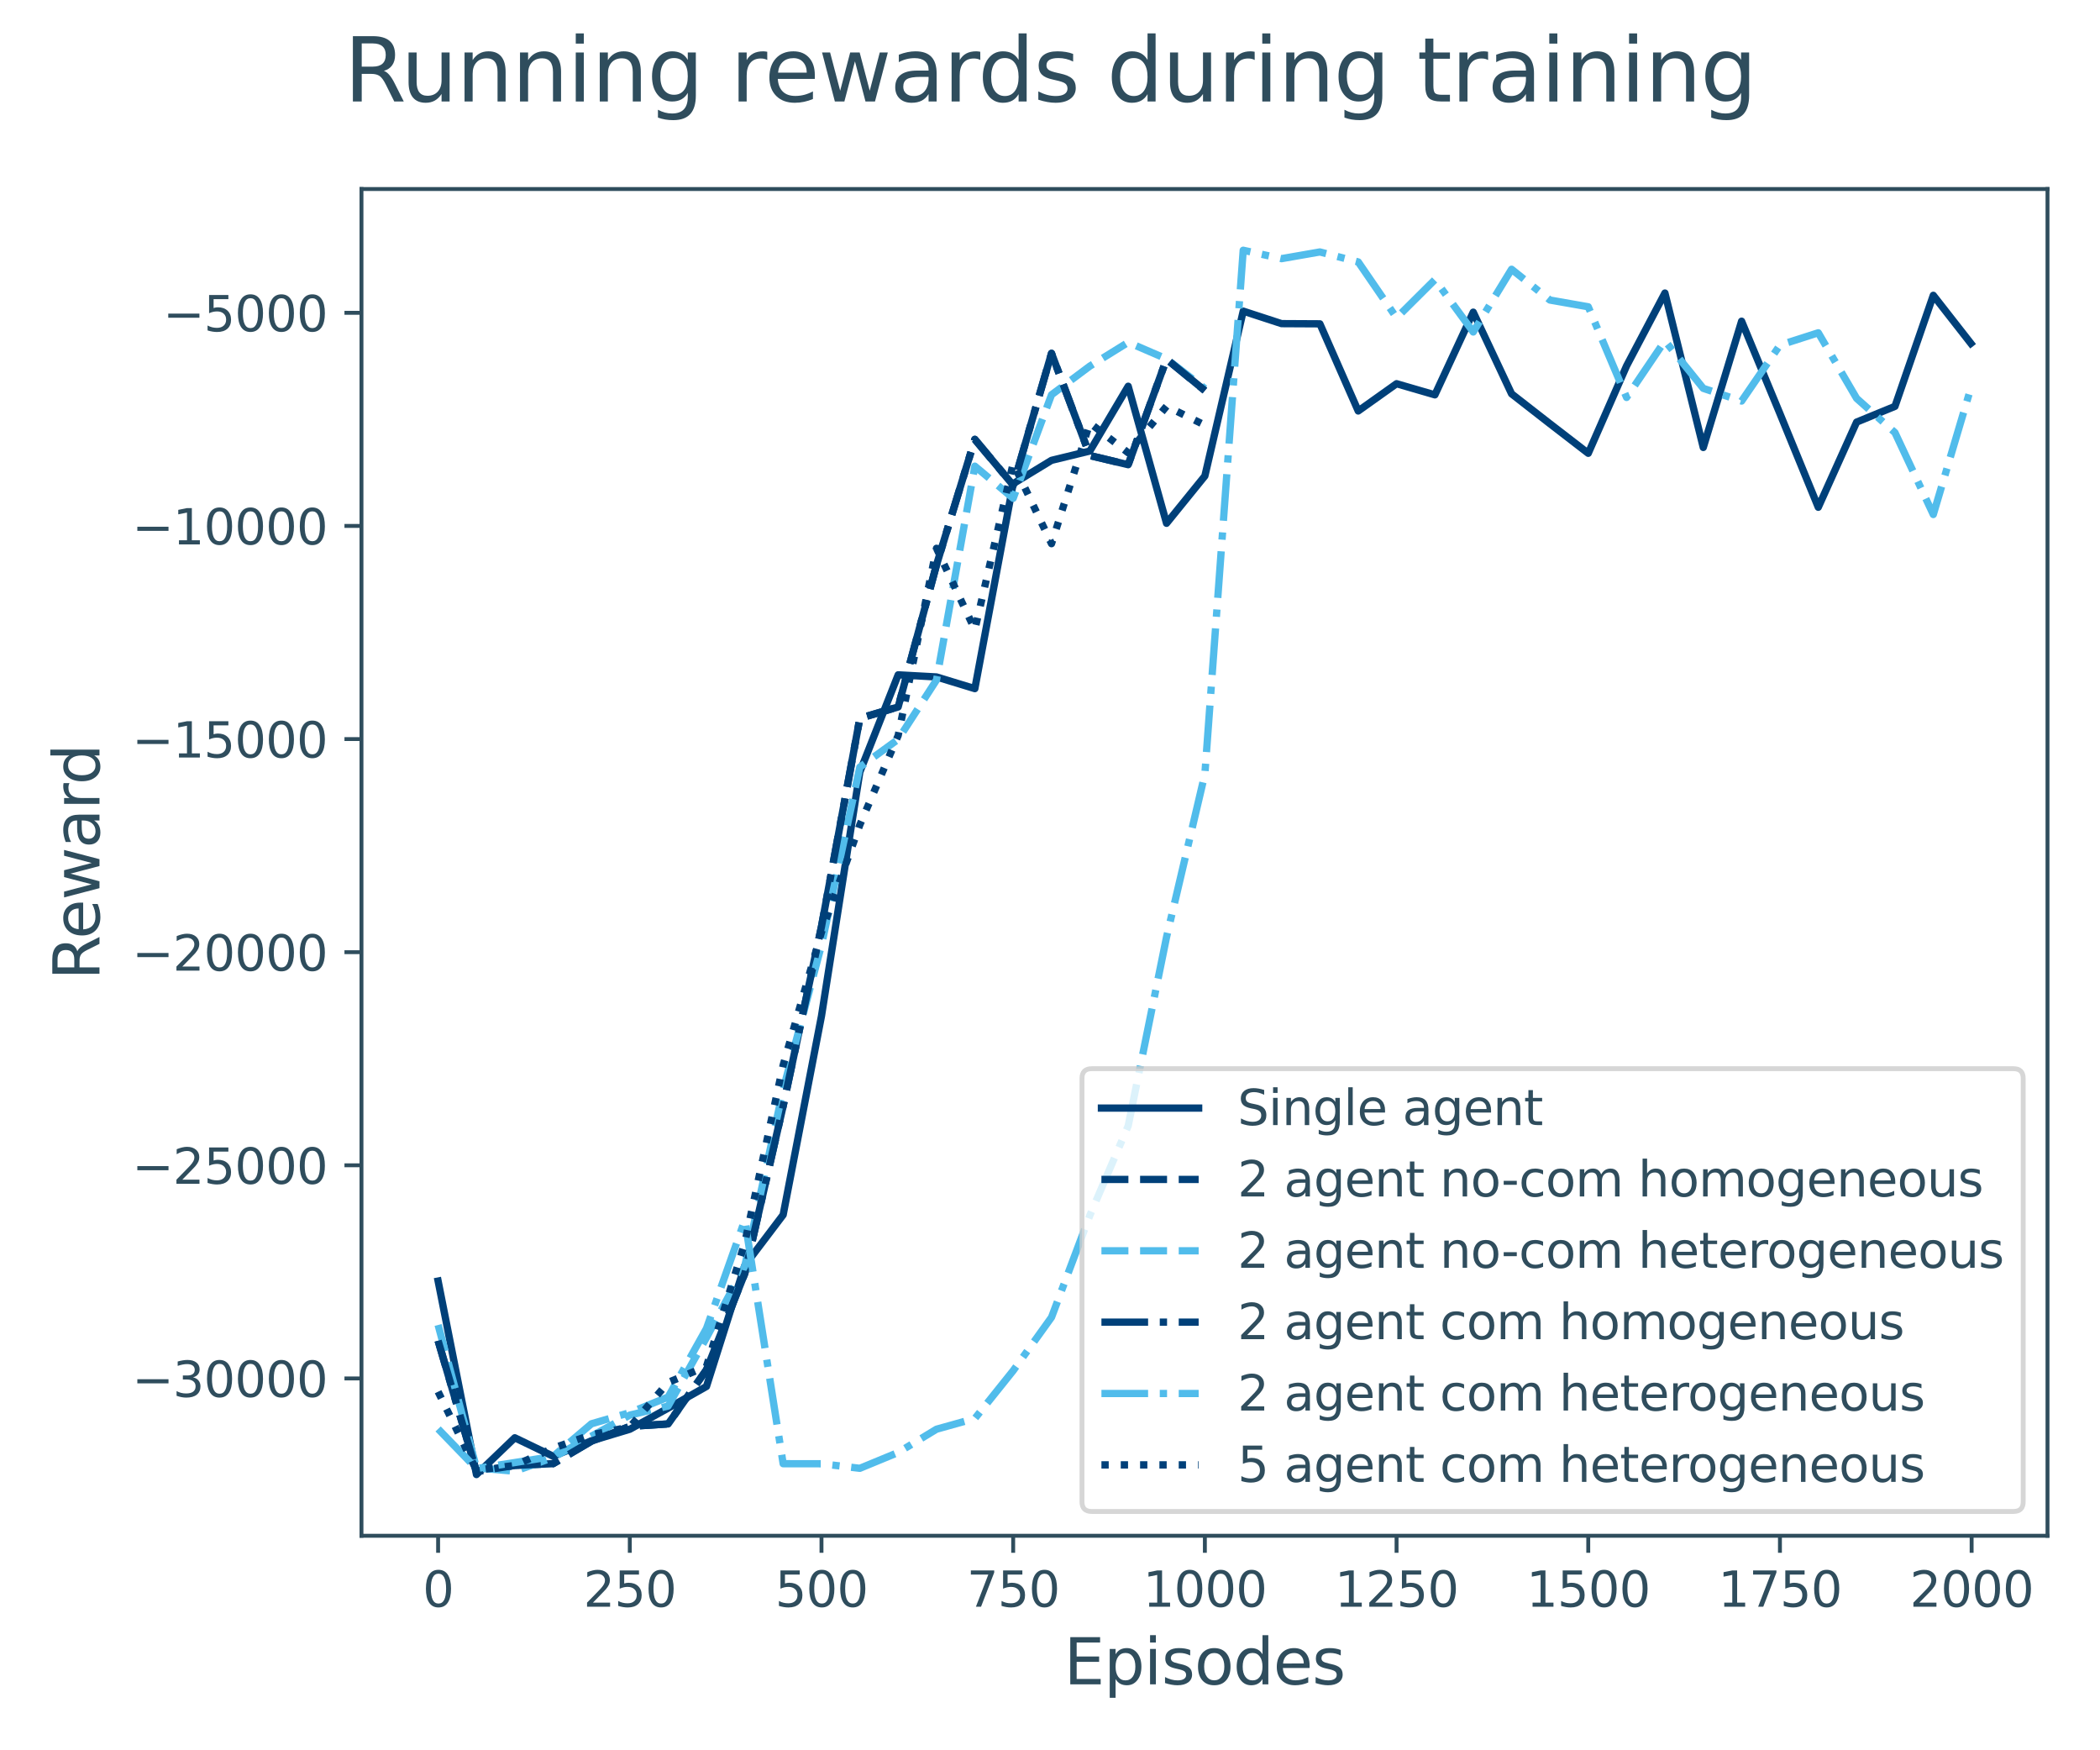 <?xml version="1.0" encoding="utf-8" standalone="no"?>
<!DOCTYPE svg PUBLIC "-//W3C//DTD SVG 1.1//EN"
  "http://www.w3.org/Graphics/SVG/1.1/DTD/svg11.dtd">
<svg xmlns:xlink="http://www.w3.org/1999/xlink" width="432pt" height="360pt" viewBox="0 0 432 360" xmlns="http://www.w3.org/2000/svg" version="1.1">
 <defs>
  <style type="text/css">*{stroke-linejoin: round; stroke-linecap: butt}</style>
 </defs>
 <g id="figure_1">
  <g id="patch_1">
   <path d="M 0 360 
L 432 360 
L 432 0 
L 0 0 
z
" style="fill: #ffffff"/>
  </g>
  <g id="axes_1">
   <g id="patch_2">
    <path d="M 74.36 315.88 
L 421.2 315.88 
L 421.2 38.88 
L 74.36 38.88 
z
" style="fill: #ffffff"/>
   </g>
   <g id="matplotlib.axis_1">
    <g id="xtick_1">
     <g id="line2d_1">
      <defs>
       <path id="m7dd32b9ed8" d="M 0 0 
L 0 3.5 
" style="stroke: #2f4d5d; stroke-width: 0.8"/>
      </defs>
      <g>
       <use xlink:href="#m7dd32b9ed8" x="90.125" y="315.88" style="fill: #2f4d5d; stroke: #2f4d5d; stroke-width: 0.8"/>
      </g>
     </g>
     <g id="text_1">
      <!-- 0 -->
      <g style="fill: #2f4d5d" transform="translate(86.944 330.478)scale(0.1 -0.1)">
       <defs>
        <path id="DejaVuSans-30" d="M 2034 4250 
Q 1547 4250 1301 3770 
Q 1056 3291 1056 2328 
Q 1056 1369 1301 889 
Q 1547 409 2034 409 
Q 2525 409 2770 889 
Q 3016 1369 3016 2328 
Q 3016 3291 2770 3770 
Q 2525 4250 2034 4250 
z
M 2034 4750 
Q 2819 4750 3233 4129 
Q 3647 3509 3647 2328 
Q 3647 1150 3233 529 
Q 2819 -91 2034 -91 
Q 1250 -91 836 529 
Q 422 1150 422 2328 
Q 422 3509 836 4129 
Q 1250 4750 2034 4750 
z
" transform="scale(0.016)"/>
       </defs>
       <use xlink:href="#DejaVuSans-30"/>
      </g>
     </g>
    </g>
    <g id="xtick_2">
     <g id="line2d_2">
      <g>
       <use xlink:href="#m7dd32b9ed8" x="129.559" y="315.88" style="fill: #2f4d5d; stroke: #2f4d5d; stroke-width: 0.8"/>
      </g>
     </g>
     <g id="text_2">
      <!-- 250 -->
      <g style="fill: #2f4d5d" transform="translate(120.015 330.478)scale(0.1 -0.1)">
       <defs>
        <path id="DejaVuSans-32" d="M 1228 531 
L 3431 531 
L 3431 0 
L 469 0 
L 469 531 
Q 828 903 1448 1529 
Q 2069 2156 2228 2338 
Q 2531 2678 2651 2914 
Q 2772 3150 2772 3378 
Q 2772 3750 2511 3984 
Q 2250 4219 1831 4219 
Q 1534 4219 1204 4116 
Q 875 4013 500 3803 
L 500 4441 
Q 881 4594 1212 4672 
Q 1544 4750 1819 4750 
Q 2544 4750 2975 4387 
Q 3406 4025 3406 3419 
Q 3406 3131 3298 2873 
Q 3191 2616 2906 2266 
Q 2828 2175 2409 1742 
Q 1991 1309 1228 531 
z
" transform="scale(0.016)"/>
        <path id="DejaVuSans-35" d="M 691 4666 
L 3169 4666 
L 3169 4134 
L 1269 4134 
L 1269 2991 
Q 1406 3038 1543 3061 
Q 1681 3084 1819 3084 
Q 2600 3084 3056 2656 
Q 3513 2228 3513 1497 
Q 3513 744 3044 326 
Q 2575 -91 1722 -91 
Q 1428 -91 1123 -41 
Q 819 9 494 109 
L 494 744 
Q 775 591 1075 516 
Q 1375 441 1709 441 
Q 2250 441 2565 725 
Q 2881 1009 2881 1497 
Q 2881 1984 2565 2268 
Q 2250 2553 1709 2553 
Q 1456 2553 1204 2497 
Q 953 2441 691 2322 
L 691 4666 
z
" transform="scale(0.016)"/>
       </defs>
       <use xlink:href="#DejaVuSans-32"/>
       <use xlink:href="#DejaVuSans-35" x="63.623"/>
       <use xlink:href="#DejaVuSans-30" x="127.246"/>
      </g>
     </g>
    </g>
    <g id="xtick_3">
     <g id="line2d_3">
      <g>
       <use xlink:href="#m7dd32b9ed8" x="168.992" y="315.88" style="fill: #2f4d5d; stroke: #2f4d5d; stroke-width: 0.8"/>
      </g>
     </g>
     <g id="text_3">
      <!-- 500 -->
      <g style="fill: #2f4d5d" transform="translate(159.448 330.478)scale(0.1 -0.1)">
       <use xlink:href="#DejaVuSans-35"/>
       <use xlink:href="#DejaVuSans-30" x="63.623"/>
       <use xlink:href="#DejaVuSans-30" x="127.246"/>
      </g>
     </g>
    </g>
    <g id="xtick_4">
     <g id="line2d_4">
      <g>
       <use xlink:href="#m7dd32b9ed8" x="208.426" y="315.88" style="fill: #2f4d5d; stroke: #2f4d5d; stroke-width: 0.8"/>
      </g>
     </g>
     <g id="text_4">
      <!-- 750 -->
      <g style="fill: #2f4d5d" transform="translate(198.882 330.478)scale(0.1 -0.1)">
       <defs>
        <path id="DejaVuSans-37" d="M 525 4666 
L 3525 4666 
L 3525 4397 
L 1831 0 
L 1172 0 
L 2766 4134 
L 525 4134 
L 525 4666 
z
" transform="scale(0.016)"/>
       </defs>
       <use xlink:href="#DejaVuSans-37"/>
       <use xlink:href="#DejaVuSans-35" x="63.623"/>
       <use xlink:href="#DejaVuSans-30" x="127.246"/>
      </g>
     </g>
    </g>
    <g id="xtick_5">
     <g id="line2d_5">
      <g>
       <use xlink:href="#m7dd32b9ed8" x="247.859" y="315.88" style="fill: #2f4d5d; stroke: #2f4d5d; stroke-width: 0.8"/>
      </g>
     </g>
     <g id="text_5">
      <!-- 1000 -->
      <g style="fill: #2f4d5d" transform="translate(235.134 330.478)scale(0.1 -0.1)">
       <defs>
        <path id="DejaVuSans-31" d="M 794 531 
L 1825 531 
L 1825 4091 
L 703 3866 
L 703 4441 
L 1819 4666 
L 2450 4666 
L 2450 531 
L 3481 531 
L 3481 0 
L 794 0 
L 794 531 
z
" transform="scale(0.016)"/>
       </defs>
       <use xlink:href="#DejaVuSans-31"/>
       <use xlink:href="#DejaVuSans-30" x="63.623"/>
       <use xlink:href="#DejaVuSans-30" x="127.246"/>
       <use xlink:href="#DejaVuSans-30" x="190.869"/>
      </g>
     </g>
    </g>
    <g id="xtick_6">
     <g id="line2d_6">
      <g>
       <use xlink:href="#m7dd32b9ed8" x="287.292" y="315.88" style="fill: #2f4d5d; stroke: #2f4d5d; stroke-width: 0.8"/>
      </g>
     </g>
     <g id="text_6">
      <!-- 1250 -->
      <g style="fill: #2f4d5d" transform="translate(274.567 330.478)scale(0.1 -0.1)">
       <use xlink:href="#DejaVuSans-31"/>
       <use xlink:href="#DejaVuSans-32" x="63.623"/>
       <use xlink:href="#DejaVuSans-35" x="127.246"/>
       <use xlink:href="#DejaVuSans-30" x="190.869"/>
      </g>
     </g>
    </g>
    <g id="xtick_7">
     <g id="line2d_7">
      <g>
       <use xlink:href="#m7dd32b9ed8" x="326.726" y="315.88" style="fill: #2f4d5d; stroke: #2f4d5d; stroke-width: 0.8"/>
      </g>
     </g>
     <g id="text_7">
      <!-- 1500 -->
      <g style="fill: #2f4d5d" transform="translate(314.001 330.478)scale(0.1 -0.1)">
       <use xlink:href="#DejaVuSans-31"/>
       <use xlink:href="#DejaVuSans-35" x="63.623"/>
       <use xlink:href="#DejaVuSans-30" x="127.246"/>
       <use xlink:href="#DejaVuSans-30" x="190.869"/>
      </g>
     </g>
    </g>
    <g id="xtick_8">
     <g id="line2d_8">
      <g>
       <use xlink:href="#m7dd32b9ed8" x="366.159" y="315.88" style="fill: #2f4d5d; stroke: #2f4d5d; stroke-width: 0.8"/>
      </g>
     </g>
     <g id="text_8">
      <!-- 1750 -->
      <g style="fill: #2f4d5d" transform="translate(353.434 330.478)scale(0.1 -0.1)">
       <use xlink:href="#DejaVuSans-31"/>
       <use xlink:href="#DejaVuSans-37" x="63.623"/>
       <use xlink:href="#DejaVuSans-35" x="127.246"/>
       <use xlink:href="#DejaVuSans-30" x="190.869"/>
      </g>
     </g>
    </g>
    <g id="xtick_9">
     <g id="line2d_9">
      <g>
       <use xlink:href="#m7dd32b9ed8" x="405.592" y="315.88" style="fill: #2f4d5d; stroke: #2f4d5d; stroke-width: 0.8"/>
      </g>
     </g>
     <g id="text_9">
      <!-- 2000 -->
      <g style="fill: #2f4d5d" transform="translate(392.867 330.478)scale(0.1 -0.1)">
       <use xlink:href="#DejaVuSans-32"/>
       <use xlink:href="#DejaVuSans-30" x="63.623"/>
       <use xlink:href="#DejaVuSans-30" x="127.246"/>
       <use xlink:href="#DejaVuSans-30" x="190.869"/>
      </g>
     </g>
    </g>
    <g id="text_10">
     <!-- Episodes -->
     <g style="fill: #2f4d5d" transform="translate(218.865 346.436)scale(0.13 -0.13)">
      <defs>
       <path id="DejaVuSans-45" d="M 628 4666 
L 3578 4666 
L 3578 4134 
L 1259 4134 
L 1259 2753 
L 3481 2753 
L 3481 2222 
L 1259 2222 
L 1259 531 
L 3634 531 
L 3634 0 
L 628 0 
L 628 4666 
z
" transform="scale(0.016)"/>
       <path id="DejaVuSans-70" d="M 1159 525 
L 1159 -1331 
L 581 -1331 
L 581 3500 
L 1159 3500 
L 1159 2969 
Q 1341 3281 1617 3432 
Q 1894 3584 2278 3584 
Q 2916 3584 3314 3078 
Q 3713 2572 3713 1747 
Q 3713 922 3314 415 
Q 2916 -91 2278 -91 
Q 1894 -91 1617 61 
Q 1341 213 1159 525 
z
M 3116 1747 
Q 3116 2381 2855 2742 
Q 2594 3103 2138 3103 
Q 1681 3103 1420 2742 
Q 1159 2381 1159 1747 
Q 1159 1113 1420 752 
Q 1681 391 2138 391 
Q 2594 391 2855 752 
Q 3116 1113 3116 1747 
z
" transform="scale(0.016)"/>
       <path id="DejaVuSans-69" d="M 603 3500 
L 1178 3500 
L 1178 0 
L 603 0 
L 603 3500 
z
M 603 4863 
L 1178 4863 
L 1178 4134 
L 603 4134 
L 603 4863 
z
" transform="scale(0.016)"/>
       <path id="DejaVuSans-73" d="M 2834 3397 
L 2834 2853 
Q 2591 2978 2328 3040 
Q 2066 3103 1784 3103 
Q 1356 3103 1142 2972 
Q 928 2841 928 2578 
Q 928 2378 1081 2264 
Q 1234 2150 1697 2047 
L 1894 2003 
Q 2506 1872 2764 1633 
Q 3022 1394 3022 966 
Q 3022 478 2636 193 
Q 2250 -91 1575 -91 
Q 1294 -91 989 -36 
Q 684 19 347 128 
L 347 722 
Q 666 556 975 473 
Q 1284 391 1588 391 
Q 1994 391 2212 530 
Q 2431 669 2431 922 
Q 2431 1156 2273 1281 
Q 2116 1406 1581 1522 
L 1381 1569 
Q 847 1681 609 1914 
Q 372 2147 372 2553 
Q 372 3047 722 3315 
Q 1072 3584 1716 3584 
Q 2034 3584 2315 3537 
Q 2597 3491 2834 3397 
z
" transform="scale(0.016)"/>
       <path id="DejaVuSans-6f" d="M 1959 3097 
Q 1497 3097 1228 2736 
Q 959 2375 959 1747 
Q 959 1119 1226 758 
Q 1494 397 1959 397 
Q 2419 397 2687 759 
Q 2956 1122 2956 1747 
Q 2956 2369 2687 2733 
Q 2419 3097 1959 3097 
z
M 1959 3584 
Q 2709 3584 3137 3096 
Q 3566 2609 3566 1747 
Q 3566 888 3137 398 
Q 2709 -91 1959 -91 
Q 1206 -91 779 398 
Q 353 888 353 1747 
Q 353 2609 779 3096 
Q 1206 3584 1959 3584 
z
" transform="scale(0.016)"/>
       <path id="DejaVuSans-64" d="M 2906 2969 
L 2906 4863 
L 3481 4863 
L 3481 0 
L 2906 0 
L 2906 525 
Q 2725 213 2448 61 
Q 2172 -91 1784 -91 
Q 1150 -91 751 415 
Q 353 922 353 1747 
Q 353 2572 751 3078 
Q 1150 3584 1784 3584 
Q 2172 3584 2448 3432 
Q 2725 3281 2906 2969 
z
M 947 1747 
Q 947 1113 1208 752 
Q 1469 391 1925 391 
Q 2381 391 2643 752 
Q 2906 1113 2906 1747 
Q 2906 2381 2643 2742 
Q 2381 3103 1925 3103 
Q 1469 3103 1208 2742 
Q 947 2381 947 1747 
z
" transform="scale(0.016)"/>
       <path id="DejaVuSans-65" d="M 3597 1894 
L 3597 1613 
L 953 1613 
Q 991 1019 1311 708 
Q 1631 397 2203 397 
Q 2534 397 2845 478 
Q 3156 559 3463 722 
L 3463 178 
Q 3153 47 2828 -22 
Q 2503 -91 2169 -91 
Q 1331 -91 842 396 
Q 353 884 353 1716 
Q 353 2575 817 3079 
Q 1281 3584 2069 3584 
Q 2775 3584 3186 3129 
Q 3597 2675 3597 1894 
z
M 3022 2063 
Q 3016 2534 2758 2815 
Q 2500 3097 2075 3097 
Q 1594 3097 1305 2825 
Q 1016 2553 972 2059 
L 3022 2063 
z
" transform="scale(0.016)"/>
      </defs>
      <use xlink:href="#DejaVuSans-45"/>
      <use xlink:href="#DejaVuSans-70" x="63.184"/>
      <use xlink:href="#DejaVuSans-69" x="126.66"/>
      <use xlink:href="#DejaVuSans-73" x="154.443"/>
      <use xlink:href="#DejaVuSans-6f" x="206.543"/>
      <use xlink:href="#DejaVuSans-64" x="267.725"/>
      <use xlink:href="#DejaVuSans-65" x="331.201"/>
      <use xlink:href="#DejaVuSans-73" x="392.725"/>
     </g>
    </g>
   </g>
   <g id="matplotlib.axis_2">
    <g id="ytick_1">
     <g id="line2d_10">
      <defs>
       <path id="m09102687b1" d="M 0 0 
L -3.5 0 
" style="stroke: #2f4d5d; stroke-width: 0.8"/>
      </defs>
      <g>
       <use xlink:href="#m09102687b1" x="74.36" y="283.517" style="fill: #2f4d5d; stroke: #2f4d5d; stroke-width: 0.8"/>
      </g>
     </g>
     <g id="text_11">
      <!-- −30000 -->
      <g style="fill: #2f4d5d" transform="translate(27.168 287.316)scale(0.1 -0.1)">
       <defs>
        <path id="DejaVuSans-2212" d="M 678 2272 
L 4684 2272 
L 4684 1741 
L 678 1741 
L 678 2272 
z
" transform="scale(0.016)"/>
        <path id="DejaVuSans-33" d="M 2597 2516 
Q 3050 2419 3304 2112 
Q 3559 1806 3559 1356 
Q 3559 666 3084 287 
Q 2609 -91 1734 -91 
Q 1441 -91 1130 -33 
Q 819 25 488 141 
L 488 750 
Q 750 597 1062 519 
Q 1375 441 1716 441 
Q 2309 441 2620 675 
Q 2931 909 2931 1356 
Q 2931 1769 2642 2001 
Q 2353 2234 1838 2234 
L 1294 2234 
L 1294 2753 
L 1863 2753 
Q 2328 2753 2575 2939 
Q 2822 3125 2822 3475 
Q 2822 3834 2567 4026 
Q 2313 4219 1838 4219 
Q 1578 4219 1281 4162 
Q 984 4106 628 3988 
L 628 4550 
Q 988 4650 1302 4700 
Q 1616 4750 1894 4750 
Q 2613 4750 3031 4423 
Q 3450 4097 3450 3541 
Q 3450 3153 3228 2886 
Q 3006 2619 2597 2516 
z
" transform="scale(0.016)"/>
       </defs>
       <use xlink:href="#DejaVuSans-2212"/>
       <use xlink:href="#DejaVuSans-33" x="83.789"/>
       <use xlink:href="#DejaVuSans-30" x="147.412"/>
       <use xlink:href="#DejaVuSans-30" x="211.035"/>
       <use xlink:href="#DejaVuSans-30" x="274.658"/>
       <use xlink:href="#DejaVuSans-30" x="338.281"/>
      </g>
     </g>
    </g>
    <g id="ytick_2">
     <g id="line2d_11">
      <g>
       <use xlink:href="#m09102687b1" x="74.36" y="239.681" style="fill: #2f4d5d; stroke: #2f4d5d; stroke-width: 0.8"/>
      </g>
     </g>
     <g id="text_12">
      <!-- −25000 -->
      <g style="fill: #2f4d5d" transform="translate(27.168 243.481)scale(0.1 -0.1)">
       <use xlink:href="#DejaVuSans-2212"/>
       <use xlink:href="#DejaVuSans-32" x="83.789"/>
       <use xlink:href="#DejaVuSans-35" x="147.412"/>
       <use xlink:href="#DejaVuSans-30" x="211.035"/>
       <use xlink:href="#DejaVuSans-30" x="274.658"/>
       <use xlink:href="#DejaVuSans-30" x="338.281"/>
      </g>
     </g>
    </g>
    <g id="ytick_3">
     <g id="line2d_12">
      <g>
       <use xlink:href="#m09102687b1" x="74.36" y="195.846" style="fill: #2f4d5d; stroke: #2f4d5d; stroke-width: 0.8"/>
      </g>
     </g>
     <g id="text_13">
      <!-- −20000 -->
      <g style="fill: #2f4d5d" transform="translate(27.168 199.645)scale(0.1 -0.1)">
       <use xlink:href="#DejaVuSans-2212"/>
       <use xlink:href="#DejaVuSans-32" x="83.789"/>
       <use xlink:href="#DejaVuSans-30" x="147.412"/>
       <use xlink:href="#DejaVuSans-30" x="211.035"/>
       <use xlink:href="#DejaVuSans-30" x="274.658"/>
       <use xlink:href="#DejaVuSans-30" x="338.281"/>
      </g>
     </g>
    </g>
    <g id="ytick_4">
     <g id="line2d_13">
      <g>
       <use xlink:href="#m09102687b1" x="74.36" y="152.011" style="fill: #2f4d5d; stroke: #2f4d5d; stroke-width: 0.8"/>
      </g>
     </g>
     <g id="text_14">
      <!-- −15000 -->
      <g style="fill: #2f4d5d" transform="translate(27.168 155.81)scale(0.1 -0.1)">
       <use xlink:href="#DejaVuSans-2212"/>
       <use xlink:href="#DejaVuSans-31" x="83.789"/>
       <use xlink:href="#DejaVuSans-35" x="147.412"/>
       <use xlink:href="#DejaVuSans-30" x="211.035"/>
       <use xlink:href="#DejaVuSans-30" x="274.658"/>
       <use xlink:href="#DejaVuSans-30" x="338.281"/>
      </g>
     </g>
    </g>
    <g id="ytick_5">
     <g id="line2d_14">
      <g>
       <use xlink:href="#m09102687b1" x="74.36" y="108.175" style="fill: #2f4d5d; stroke: #2f4d5d; stroke-width: 0.8"/>
      </g>
     </g>
     <g id="text_15">
      <!-- −10000 -->
      <g style="fill: #2f4d5d" transform="translate(27.168 111.975)scale(0.1 -0.1)">
       <use xlink:href="#DejaVuSans-2212"/>
       <use xlink:href="#DejaVuSans-31" x="83.789"/>
       <use xlink:href="#DejaVuSans-30" x="147.412"/>
       <use xlink:href="#DejaVuSans-30" x="211.035"/>
       <use xlink:href="#DejaVuSans-30" x="274.658"/>
       <use xlink:href="#DejaVuSans-30" x="338.281"/>
      </g>
     </g>
    </g>
    <g id="ytick_6">
     <g id="line2d_15">
      <g>
       <use xlink:href="#m09102687b1" x="74.36" y="64.34" style="fill: #2f4d5d; stroke: #2f4d5d; stroke-width: 0.8"/>
      </g>
     </g>
     <g id="text_16">
      <!-- −5000 -->
      <g style="fill: #2f4d5d" transform="translate(33.53 68.139)scale(0.1 -0.1)">
       <use xlink:href="#DejaVuSans-2212"/>
       <use xlink:href="#DejaVuSans-35" x="83.789"/>
       <use xlink:href="#DejaVuSans-30" x="147.412"/>
       <use xlink:href="#DejaVuSans-30" x="211.035"/>
       <use xlink:href="#DejaVuSans-30" x="274.658"/>
      </g>
     </g>
    </g>
    <g id="text_17">
     <!-- Reward -->
     <g style="fill: #2f4d5d" transform="translate(20.464 201.587)rotate(-90)scale(0.13 -0.13)">
      <defs>
       <path id="DejaVuSans-52" d="M 2841 2188 
Q 3044 2119 3236 1894 
Q 3428 1669 3622 1275 
L 4263 0 
L 3584 0 
L 2988 1197 
Q 2756 1666 2539 1819 
Q 2322 1972 1947 1972 
L 1259 1972 
L 1259 0 
L 628 0 
L 628 4666 
L 2053 4666 
Q 2853 4666 3247 4331 
Q 3641 3997 3641 3322 
Q 3641 2881 3436 2590 
Q 3231 2300 2841 2188 
z
M 1259 4147 
L 1259 2491 
L 2053 2491 
Q 2509 2491 2742 2702 
Q 2975 2913 2975 3322 
Q 2975 3731 2742 3939 
Q 2509 4147 2053 4147 
L 1259 4147 
z
" transform="scale(0.016)"/>
       <path id="DejaVuSans-77" d="M 269 3500 
L 844 3500 
L 1563 769 
L 2278 3500 
L 2956 3500 
L 3675 769 
L 4391 3500 
L 4966 3500 
L 4050 0 
L 3372 0 
L 2619 2869 
L 1863 0 
L 1184 0 
L 269 3500 
z
" transform="scale(0.016)"/>
       <path id="DejaVuSans-61" d="M 2194 1759 
Q 1497 1759 1228 1600 
Q 959 1441 959 1056 
Q 959 750 1161 570 
Q 1363 391 1709 391 
Q 2188 391 2477 730 
Q 2766 1069 2766 1631 
L 2766 1759 
L 2194 1759 
z
M 3341 1997 
L 3341 0 
L 2766 0 
L 2766 531 
Q 2569 213 2275 61 
Q 1981 -91 1556 -91 
Q 1019 -91 701 211 
Q 384 513 384 1019 
Q 384 1609 779 1909 
Q 1175 2209 1959 2209 
L 2766 2209 
L 2766 2266 
Q 2766 2663 2505 2880 
Q 2244 3097 1772 3097 
Q 1472 3097 1187 3025 
Q 903 2953 641 2809 
L 641 3341 
Q 956 3463 1253 3523 
Q 1550 3584 1831 3584 
Q 2591 3584 2966 3190 
Q 3341 2797 3341 1997 
z
" transform="scale(0.016)"/>
       <path id="DejaVuSans-72" d="M 2631 2963 
Q 2534 3019 2420 3045 
Q 2306 3072 2169 3072 
Q 1681 3072 1420 2755 
Q 1159 2438 1159 1844 
L 1159 0 
L 581 0 
L 581 3500 
L 1159 3500 
L 1159 2956 
Q 1341 3275 1631 3429 
Q 1922 3584 2338 3584 
Q 2397 3584 2469 3576 
Q 2541 3569 2628 3553 
L 2631 2963 
z
" transform="scale(0.016)"/>
      </defs>
      <use xlink:href="#DejaVuSans-52"/>
      <use xlink:href="#DejaVuSans-65" x="64.982"/>
      <use xlink:href="#DejaVuSans-77" x="126.506"/>
      <use xlink:href="#DejaVuSans-61" x="208.293"/>
      <use xlink:href="#DejaVuSans-72" x="269.572"/>
      <use xlink:href="#DejaVuSans-64" x="308.936"/>
     </g>
    </g>
   </g>
   <g id="line2d_16">
    <path d="M 90.125 263.486 
L 98.012 303.289 
L 105.899 295.723 
L 113.785 299.522 
L 121.672 296.346 
L 129.559 293.971 
L 137.445 289.626 
L 145.332 285.166 
L 153.219 260.282 
L 161.105 249.872 
L 168.992 208.964 
L 176.879 158.793 
L 184.766 138.8 
L 192.652 139.233 
L 200.539 141.639 
L 208.426 99.486 
L 216.312 94.683 
L 224.199 92.77 
L 232.086 79.442 
L 239.972 107.634 
L 247.859 97.902 
L 255.746 63.992 
L 263.632 66.565 
L 271.519 66.606 
L 279.406 84.531 
L 287.292 78.922 
L 295.179 81.213 
L 303.066 64.205 
L 310.952 81.002 
L 318.839 87.151 
L 326.726 93.236 
L 334.612 75.251 
L 342.499 60.273 
L 350.386 92.037 
L 358.272 66.063 
L 366.159 85.079 
L 374.046 104.334 
L 381.932 86.818 
L 389.819 83.583 
L 397.706 60.739 
L 405.435 70.628 
" clip-path="url(#p329c6904a7)" style="fill: none; stroke: #004079; stroke-width: 1.5; stroke-linecap: square"/>
   </g>
   <g id="line2d_17">
    <path d="M 90.125 275.758 
L 98.012 302.69 
L 105.899 301.394 
L 113.785 301.051 
L 121.672 296.418 
L 129.559 293.385 
L 137.445 292.876 
L 145.332 281.742 
L 153.219 261.911 
L 161.105 227.488 
L 168.992 190.562 
L 176.879 147.739 
L 184.766 145.406 
L 192.652 116.193 
L 200.539 90.366 
L 208.426 99.798 
L 216.312 72.674 
L 224.199 93.698 
L 232.086 95.579 
L 239.972 73.862 
L 247.859 80.342 
" clip-path="url(#p329c6904a7)" style="fill: none; stroke-dasharray: 5.55,2.4; stroke-dashoffset: 0; stroke: #004079; stroke-width: 1.5"/>
   </g>
   <g id="line2d_18">
    <path d="M 90.125 272.522 
L 98.012 301.911 
L 105.899 302.608 
L 113.785 299.789 
L 121.672 295.388 
L 129.559 291.057 
L 137.445 289.196 
L 145.332 275.129 
L 153.219 260.395 
L 161.105 224.114 
L 168.992 194.389 
L 176.879 157.788 
L 184.766 152.061 
L 192.652 139.867 
L 200.539 95.88 
L 208.426 102.489 
L 216.312 81.198 
L 224.199 75.3 
L 232.086 70.412 
L 239.972 73.815 
L 247.859 79.921 
" clip-path="url(#p329c6904a7)" style="fill: none; stroke-dasharray: 5.55,2.4; stroke-dashoffset: 0; stroke: #51bceb; stroke-width: 1.5"/>
   </g>
   <g id="line2d_19">
    <path d="M 90.125 275.758 
L 98.012 302.69 
L 105.899 301.394 
L 113.785 301.051 
L 121.672 296.418 
L 129.559 293.385 
L 137.445 292.876 
L 145.332 281.742 
L 153.219 261.911 
L 161.105 227.488 
L 168.992 190.562 
L 176.879 147.739 
L 184.766 145.406 
L 192.652 116.193 
L 200.539 90.366 
L 208.426 99.798 
L 216.312 72.674 
L 224.199 93.698 
L 232.086 95.579 
L 239.972 73.862 
L 247.859 80.342 
" clip-path="url(#p329c6904a7)" style="fill: none; stroke-dasharray: 9.6,2.4,1.5,2.4; stroke-dashoffset: 0; stroke: #004079; stroke-width: 1.5"/>
   </g>
   <g id="line2d_20">
    <path d="M 90.125 293.906 
L 98.012 302.06 
L 105.899 300.819 
L 113.785 299.546 
L 121.672 292.845 
L 129.559 290.551 
L 137.445 287.345 
L 145.332 273.243 
L 153.219 250.928 
L 161.105 301.057 
L 168.992 301.069 
L 176.879 302.005 
L 184.766 298.748 
L 192.652 293.962 
L 200.539 291.759 
L 208.426 281.92 
L 216.312 270.943 
L 224.199 249.974 
L 232.086 231.566 
L 239.972 192.748 
L 247.859 159.212 
L 255.746 51.471 
L 263.632 53.2 
L 271.519 51.823 
L 279.406 53.874 
L 287.292 65.372 
L 295.179 57.526 
L 303.066 68.287 
L 310.952 55.381 
L 318.839 61.714 
L 326.726 63.099 
L 334.612 81.749 
L 342.499 70.09 
L 350.386 79.879 
L 358.272 82.492 
L 366.159 70.978 
L 374.046 68.447 
L 381.932 81.935 
L 389.819 88.978 
L 397.706 105.826 
L 405.435 79.801 
" clip-path="url(#p329c6904a7)" style="fill: none; stroke-dasharray: 9.6,2.4,1.5,2.4; stroke-dashoffset: 0; stroke: #51bceb; stroke-width: 1.5"/>
   </g>
   <g id="line2d_21">
    <path d="M 90.125 286.249 
L 98.012 302.391 
L 105.899 301.419 
L 113.785 297.868 
L 121.672 295.104 
L 129.559 293.512 
L 137.445 284.342 
L 145.332 281.031 
L 153.219 255.593 
L 161.105 219.083 
L 168.992 191.705 
L 176.879 169.655 
L 184.766 151.278 
L 192.652 112.773 
L 200.539 129.515 
L 208.426 95.277 
L 216.312 111.826 
L 224.199 87.008 
L 232.086 93.129 
L 239.972 83.553 
L 247.859 87.444 
" clip-path="url(#p329c6904a7)" style="fill: none; stroke-dasharray: 1.5,2.475; stroke-dashoffset: 0; stroke: #004079; stroke-width: 1.5"/>
   </g>
   <g id="patch_3">
    <path d="M 74.36 315.88 
L 74.36 38.88 
" style="fill: none; stroke: #2f4d5d; stroke-width: 0.8; stroke-linejoin: miter; stroke-linecap: square"/>
   </g>
   <g id="patch_4">
    <path d="M 421.2 315.88 
L 421.2 38.88 
" style="fill: none; stroke: #2f4d5d; stroke-width: 0.8; stroke-linejoin: miter; stroke-linecap: square"/>
   </g>
   <g id="patch_5">
    <path d="M 74.36 315.88 
L 421.2 315.88 
" style="fill: none; stroke: #2f4d5d; stroke-width: 0.8; stroke-linejoin: miter; stroke-linecap: square"/>
   </g>
   <g id="patch_6">
    <path d="M 74.36 38.88 
L 421.2 38.88 
" style="fill: none; stroke: #2f4d5d; stroke-width: 0.8; stroke-linejoin: miter; stroke-linecap: square"/>
   </g>
   <g id="legend_1">
    <g id="patch_7">
     <path d="M 224.58 310.88 
L 414.2 310.88 
Q 416.2 310.88 416.2 308.88 
L 416.2 221.811 
Q 416.2 219.811 414.2 219.811 
L 224.58 219.811 
Q 222.58 219.811 222.58 221.811 
L 222.58 308.88 
Q 222.58 310.88 224.58 310.88 
z
" style="fill: #ffffff; opacity: 0.8; stroke: #cccccc; stroke-linejoin: miter"/>
    </g>
    <g id="line2d_22">
     <path d="M 226.58 227.91 
L 236.58 227.91 
L 246.58 227.91 
" style="fill: none; stroke: #004079; stroke-width: 1.5; stroke-linecap: square"/>
    </g>
    <g id="text_18">
     <!-- Single agent -->
     <g style="fill: #2f4d5d" transform="translate(254.58 231.41)scale(0.1 -0.1)">
      <defs>
       <path id="DejaVuSans-53" d="M 3425 4513 
L 3425 3897 
Q 3066 4069 2747 4153 
Q 2428 4238 2131 4238 
Q 1616 4238 1336 4038 
Q 1056 3838 1056 3469 
Q 1056 3159 1242 3001 
Q 1428 2844 1947 2747 
L 2328 2669 
Q 3034 2534 3370 2195 
Q 3706 1856 3706 1288 
Q 3706 609 3251 259 
Q 2797 -91 1919 -91 
Q 1588 -91 1214 -16 
Q 841 59 441 206 
L 441 856 
Q 825 641 1194 531 
Q 1563 422 1919 422 
Q 2459 422 2753 634 
Q 3047 847 3047 1241 
Q 3047 1584 2836 1778 
Q 2625 1972 2144 2069 
L 1759 2144 
Q 1053 2284 737 2584 
Q 422 2884 422 3419 
Q 422 4038 858 4394 
Q 1294 4750 2059 4750 
Q 2388 4750 2728 4690 
Q 3069 4631 3425 4513 
z
" transform="scale(0.016)"/>
       <path id="DejaVuSans-6e" d="M 3513 2113 
L 3513 0 
L 2938 0 
L 2938 2094 
Q 2938 2591 2744 2837 
Q 2550 3084 2163 3084 
Q 1697 3084 1428 2787 
Q 1159 2491 1159 1978 
L 1159 0 
L 581 0 
L 581 3500 
L 1159 3500 
L 1159 2956 
Q 1366 3272 1645 3428 
Q 1925 3584 2291 3584 
Q 2894 3584 3203 3211 
Q 3513 2838 3513 2113 
z
" transform="scale(0.016)"/>
       <path id="DejaVuSans-67" d="M 2906 1791 
Q 2906 2416 2648 2759 
Q 2391 3103 1925 3103 
Q 1463 3103 1205 2759 
Q 947 2416 947 1791 
Q 947 1169 1205 825 
Q 1463 481 1925 481 
Q 2391 481 2648 825 
Q 2906 1169 2906 1791 
z
M 3481 434 
Q 3481 -459 3084 -895 
Q 2688 -1331 1869 -1331 
Q 1566 -1331 1297 -1286 
Q 1028 -1241 775 -1147 
L 775 -588 
Q 1028 -725 1275 -790 
Q 1522 -856 1778 -856 
Q 2344 -856 2625 -561 
Q 2906 -266 2906 331 
L 2906 616 
Q 2728 306 2450 153 
Q 2172 0 1784 0 
Q 1141 0 747 490 
Q 353 981 353 1791 
Q 353 2603 747 3093 
Q 1141 3584 1784 3584 
Q 2172 3584 2450 3431 
Q 2728 3278 2906 2969 
L 2906 3500 
L 3481 3500 
L 3481 434 
z
" transform="scale(0.016)"/>
       <path id="DejaVuSans-6c" d="M 603 4863 
L 1178 4863 
L 1178 0 
L 603 0 
L 603 4863 
z
" transform="scale(0.016)"/>
       <path id="DejaVuSans-20" transform="scale(0.016)"/>
       <path id="DejaVuSans-74" d="M 1172 4494 
L 1172 3500 
L 2356 3500 
L 2356 3053 
L 1172 3053 
L 1172 1153 
Q 1172 725 1289 603 
Q 1406 481 1766 481 
L 2356 481 
L 2356 0 
L 1766 0 
Q 1100 0 847 248 
Q 594 497 594 1153 
L 594 3053 
L 172 3053 
L 172 3500 
L 594 3500 
L 594 4494 
L 1172 4494 
z
" transform="scale(0.016)"/>
      </defs>
      <use xlink:href="#DejaVuSans-53"/>
      <use xlink:href="#DejaVuSans-69" x="63.477"/>
      <use xlink:href="#DejaVuSans-6e" x="91.26"/>
      <use xlink:href="#DejaVuSans-67" x="154.639"/>
      <use xlink:href="#DejaVuSans-6c" x="218.115"/>
      <use xlink:href="#DejaVuSans-65" x="245.898"/>
      <use xlink:href="#DejaVuSans-20" x="307.422"/>
      <use xlink:href="#DejaVuSans-61" x="339.209"/>
      <use xlink:href="#DejaVuSans-67" x="400.488"/>
      <use xlink:href="#DejaVuSans-65" x="463.965"/>
      <use xlink:href="#DejaVuSans-6e" x="525.488"/>
      <use xlink:href="#DejaVuSans-74" x="588.867"/>
     </g>
    </g>
    <g id="line2d_23">
     <path d="M 226.58 242.588 
L 236.58 242.588 
L 246.58 242.588 
" style="fill: none; stroke-dasharray: 5.55,2.4; stroke-dashoffset: 0; stroke: #004079; stroke-width: 1.5"/>
    </g>
    <g id="text_19">
     <!-- 2 agent no-com homogeneous -->
     <g style="fill: #2f4d5d" transform="translate(254.58 246.088)scale(0.1 -0.1)">
      <defs>
       <path id="DejaVuSans-2d" d="M 313 2009 
L 1997 2009 
L 1997 1497 
L 313 1497 
L 313 2009 
z
" transform="scale(0.016)"/>
       <path id="DejaVuSans-63" d="M 3122 3366 
L 3122 2828 
Q 2878 2963 2633 3030 
Q 2388 3097 2138 3097 
Q 1578 3097 1268 2742 
Q 959 2388 959 1747 
Q 959 1106 1268 751 
Q 1578 397 2138 397 
Q 2388 397 2633 464 
Q 2878 531 3122 666 
L 3122 134 
Q 2881 22 2623 -34 
Q 2366 -91 2075 -91 
Q 1284 -91 818 406 
Q 353 903 353 1747 
Q 353 2603 823 3093 
Q 1294 3584 2113 3584 
Q 2378 3584 2631 3529 
Q 2884 3475 3122 3366 
z
" transform="scale(0.016)"/>
       <path id="DejaVuSans-6d" d="M 3328 2828 
Q 3544 3216 3844 3400 
Q 4144 3584 4550 3584 
Q 5097 3584 5394 3201 
Q 5691 2819 5691 2113 
L 5691 0 
L 5113 0 
L 5113 2094 
Q 5113 2597 4934 2840 
Q 4756 3084 4391 3084 
Q 3944 3084 3684 2787 
Q 3425 2491 3425 1978 
L 3425 0 
L 2847 0 
L 2847 2094 
Q 2847 2600 2669 2842 
Q 2491 3084 2119 3084 
Q 1678 3084 1418 2786 
Q 1159 2488 1159 1978 
L 1159 0 
L 581 0 
L 581 3500 
L 1159 3500 
L 1159 2956 
Q 1356 3278 1631 3431 
Q 1906 3584 2284 3584 
Q 2666 3584 2933 3390 
Q 3200 3197 3328 2828 
z
" transform="scale(0.016)"/>
       <path id="DejaVuSans-68" d="M 3513 2113 
L 3513 0 
L 2938 0 
L 2938 2094 
Q 2938 2591 2744 2837 
Q 2550 3084 2163 3084 
Q 1697 3084 1428 2787 
Q 1159 2491 1159 1978 
L 1159 0 
L 581 0 
L 581 4863 
L 1159 4863 
L 1159 2956 
Q 1366 3272 1645 3428 
Q 1925 3584 2291 3584 
Q 2894 3584 3203 3211 
Q 3513 2838 3513 2113 
z
" transform="scale(0.016)"/>
       <path id="DejaVuSans-75" d="M 544 1381 
L 544 3500 
L 1119 3500 
L 1119 1403 
Q 1119 906 1312 657 
Q 1506 409 1894 409 
Q 2359 409 2629 706 
Q 2900 1003 2900 1516 
L 2900 3500 
L 3475 3500 
L 3475 0 
L 2900 0 
L 2900 538 
Q 2691 219 2414 64 
Q 2138 -91 1772 -91 
Q 1169 -91 856 284 
Q 544 659 544 1381 
z
M 1991 3584 
L 1991 3584 
z
" transform="scale(0.016)"/>
      </defs>
      <use xlink:href="#DejaVuSans-32"/>
      <use xlink:href="#DejaVuSans-20" x="63.623"/>
      <use xlink:href="#DejaVuSans-61" x="95.41"/>
      <use xlink:href="#DejaVuSans-67" x="156.689"/>
      <use xlink:href="#DejaVuSans-65" x="220.166"/>
      <use xlink:href="#DejaVuSans-6e" x="281.689"/>
      <use xlink:href="#DejaVuSans-74" x="345.068"/>
      <use xlink:href="#DejaVuSans-20" x="384.277"/>
      <use xlink:href="#DejaVuSans-6e" x="416.064"/>
      <use xlink:href="#DejaVuSans-6f" x="479.443"/>
      <use xlink:href="#DejaVuSans-2d" x="542.5"/>
      <use xlink:href="#DejaVuSans-63" x="578.584"/>
      <use xlink:href="#DejaVuSans-6f" x="633.564"/>
      <use xlink:href="#DejaVuSans-6d" x="694.746"/>
      <use xlink:href="#DejaVuSans-20" x="792.158"/>
      <use xlink:href="#DejaVuSans-68" x="823.945"/>
      <use xlink:href="#DejaVuSans-6f" x="887.324"/>
      <use xlink:href="#DejaVuSans-6d" x="948.506"/>
      <use xlink:href="#DejaVuSans-6f" x="1045.918"/>
      <use xlink:href="#DejaVuSans-67" x="1107.1"/>
      <use xlink:href="#DejaVuSans-65" x="1170.576"/>
      <use xlink:href="#DejaVuSans-6e" x="1232.1"/>
      <use xlink:href="#DejaVuSans-65" x="1295.479"/>
      <use xlink:href="#DejaVuSans-6f" x="1357.002"/>
      <use xlink:href="#DejaVuSans-75" x="1418.184"/>
      <use xlink:href="#DejaVuSans-73" x="1481.562"/>
     </g>
    </g>
    <g id="line2d_24">
     <path d="M 226.58 257.266 
L 236.58 257.266 
L 246.58 257.266 
" style="fill: none; stroke-dasharray: 5.55,2.4; stroke-dashoffset: 0; stroke: #51bceb; stroke-width: 1.5"/>
    </g>
    <g id="text_20">
     <!-- 2 agent no-com heterogeneous -->
     <g style="fill: #2f4d5d" transform="translate(254.58 260.766)scale(0.1 -0.1)">
      <use xlink:href="#DejaVuSans-32"/>
      <use xlink:href="#DejaVuSans-20" x="63.623"/>
      <use xlink:href="#DejaVuSans-61" x="95.41"/>
      <use xlink:href="#DejaVuSans-67" x="156.689"/>
      <use xlink:href="#DejaVuSans-65" x="220.166"/>
      <use xlink:href="#DejaVuSans-6e" x="281.689"/>
      <use xlink:href="#DejaVuSans-74" x="345.068"/>
      <use xlink:href="#DejaVuSans-20" x="384.277"/>
      <use xlink:href="#DejaVuSans-6e" x="416.064"/>
      <use xlink:href="#DejaVuSans-6f" x="479.443"/>
      <use xlink:href="#DejaVuSans-2d" x="542.5"/>
      <use xlink:href="#DejaVuSans-63" x="578.584"/>
      <use xlink:href="#DejaVuSans-6f" x="633.564"/>
      <use xlink:href="#DejaVuSans-6d" x="694.746"/>
      <use xlink:href="#DejaVuSans-20" x="792.158"/>
      <use xlink:href="#DejaVuSans-68" x="823.945"/>
      <use xlink:href="#DejaVuSans-65" x="887.324"/>
      <use xlink:href="#DejaVuSans-74" x="948.848"/>
      <use xlink:href="#DejaVuSans-65" x="988.057"/>
      <use xlink:href="#DejaVuSans-72" x="1049.58"/>
      <use xlink:href="#DejaVuSans-6f" x="1088.443"/>
      <use xlink:href="#DejaVuSans-67" x="1149.625"/>
      <use xlink:href="#DejaVuSans-65" x="1213.102"/>
      <use xlink:href="#DejaVuSans-6e" x="1274.625"/>
      <use xlink:href="#DejaVuSans-65" x="1338.004"/>
      <use xlink:href="#DejaVuSans-6f" x="1399.527"/>
      <use xlink:href="#DejaVuSans-75" x="1460.709"/>
      <use xlink:href="#DejaVuSans-73" x="1524.088"/>
     </g>
    </g>
    <g id="line2d_25">
     <path d="M 226.58 271.944 
L 236.58 271.944 
L 246.58 271.944 
" style="fill: none; stroke-dasharray: 9.6,2.4,1.5,2.4; stroke-dashoffset: 0; stroke: #004079; stroke-width: 1.5"/>
    </g>
    <g id="text_21">
     <!-- 2 agent com homogeneous -->
     <g style="fill: #2f4d5d" transform="translate(254.58 275.444)scale(0.1 -0.1)">
      <use xlink:href="#DejaVuSans-32"/>
      <use xlink:href="#DejaVuSans-20" x="63.623"/>
      <use xlink:href="#DejaVuSans-61" x="95.41"/>
      <use xlink:href="#DejaVuSans-67" x="156.689"/>
      <use xlink:href="#DejaVuSans-65" x="220.166"/>
      <use xlink:href="#DejaVuSans-6e" x="281.689"/>
      <use xlink:href="#DejaVuSans-74" x="345.068"/>
      <use xlink:href="#DejaVuSans-20" x="384.277"/>
      <use xlink:href="#DejaVuSans-63" x="416.064"/>
      <use xlink:href="#DejaVuSans-6f" x="471.045"/>
      <use xlink:href="#DejaVuSans-6d" x="532.227"/>
      <use xlink:href="#DejaVuSans-20" x="629.639"/>
      <use xlink:href="#DejaVuSans-68" x="661.426"/>
      <use xlink:href="#DejaVuSans-6f" x="724.805"/>
      <use xlink:href="#DejaVuSans-6d" x="785.986"/>
      <use xlink:href="#DejaVuSans-6f" x="883.398"/>
      <use xlink:href="#DejaVuSans-67" x="944.58"/>
      <use xlink:href="#DejaVuSans-65" x="1008.057"/>
      <use xlink:href="#DejaVuSans-6e" x="1069.58"/>
      <use xlink:href="#DejaVuSans-65" x="1132.959"/>
      <use xlink:href="#DejaVuSans-6f" x="1194.482"/>
      <use xlink:href="#DejaVuSans-75" x="1255.664"/>
      <use xlink:href="#DejaVuSans-73" x="1319.043"/>
     </g>
    </g>
    <g id="line2d_26">
     <path d="M 226.58 286.622 
L 236.58 286.622 
L 246.58 286.622 
" style="fill: none; stroke-dasharray: 9.6,2.4,1.5,2.4; stroke-dashoffset: 0; stroke: #51bceb; stroke-width: 1.5"/>
    </g>
    <g id="text_22">
     <!-- 2 agent com heterogeneous -->
     <g style="fill: #2f4d5d" transform="translate(254.58 290.122)scale(0.1 -0.1)">
      <use xlink:href="#DejaVuSans-32"/>
      <use xlink:href="#DejaVuSans-20" x="63.623"/>
      <use xlink:href="#DejaVuSans-61" x="95.41"/>
      <use xlink:href="#DejaVuSans-67" x="156.689"/>
      <use xlink:href="#DejaVuSans-65" x="220.166"/>
      <use xlink:href="#DejaVuSans-6e" x="281.689"/>
      <use xlink:href="#DejaVuSans-74" x="345.068"/>
      <use xlink:href="#DejaVuSans-20" x="384.277"/>
      <use xlink:href="#DejaVuSans-63" x="416.064"/>
      <use xlink:href="#DejaVuSans-6f" x="471.045"/>
      <use xlink:href="#DejaVuSans-6d" x="532.227"/>
      <use xlink:href="#DejaVuSans-20" x="629.639"/>
      <use xlink:href="#DejaVuSans-68" x="661.426"/>
      <use xlink:href="#DejaVuSans-65" x="724.805"/>
      <use xlink:href="#DejaVuSans-74" x="786.328"/>
      <use xlink:href="#DejaVuSans-65" x="825.537"/>
      <use xlink:href="#DejaVuSans-72" x="887.061"/>
      <use xlink:href="#DejaVuSans-6f" x="925.924"/>
      <use xlink:href="#DejaVuSans-67" x="987.105"/>
      <use xlink:href="#DejaVuSans-65" x="1050.582"/>
      <use xlink:href="#DejaVuSans-6e" x="1112.105"/>
      <use xlink:href="#DejaVuSans-65" x="1175.484"/>
      <use xlink:href="#DejaVuSans-6f" x="1237.008"/>
      <use xlink:href="#DejaVuSans-75" x="1298.189"/>
      <use xlink:href="#DejaVuSans-73" x="1361.568"/>
     </g>
    </g>
    <g id="line2d_27">
     <path d="M 226.58 301.3 
L 236.58 301.3 
L 246.58 301.3 
" style="fill: none; stroke-dasharray: 1.5,2.475; stroke-dashoffset: 0; stroke: #004079; stroke-width: 1.5"/>
    </g>
    <g id="text_23">
     <!-- 5 agent com heterogeneous -->
     <g style="fill: #2f4d5d" transform="translate(254.58 304.8)scale(0.1 -0.1)">
      <use xlink:href="#DejaVuSans-35"/>
      <use xlink:href="#DejaVuSans-20" x="63.623"/>
      <use xlink:href="#DejaVuSans-61" x="95.41"/>
      <use xlink:href="#DejaVuSans-67" x="156.689"/>
      <use xlink:href="#DejaVuSans-65" x="220.166"/>
      <use xlink:href="#DejaVuSans-6e" x="281.689"/>
      <use xlink:href="#DejaVuSans-74" x="345.068"/>
      <use xlink:href="#DejaVuSans-20" x="384.277"/>
      <use xlink:href="#DejaVuSans-63" x="416.064"/>
      <use xlink:href="#DejaVuSans-6f" x="471.045"/>
      <use xlink:href="#DejaVuSans-6d" x="532.227"/>
      <use xlink:href="#DejaVuSans-20" x="629.639"/>
      <use xlink:href="#DejaVuSans-68" x="661.426"/>
      <use xlink:href="#DejaVuSans-65" x="724.805"/>
      <use xlink:href="#DejaVuSans-74" x="786.328"/>
      <use xlink:href="#DejaVuSans-65" x="825.537"/>
      <use xlink:href="#DejaVuSans-72" x="887.061"/>
      <use xlink:href="#DejaVuSans-6f" x="925.924"/>
      <use xlink:href="#DejaVuSans-67" x="987.105"/>
      <use xlink:href="#DejaVuSans-65" x="1050.582"/>
      <use xlink:href="#DejaVuSans-6e" x="1112.105"/>
      <use xlink:href="#DejaVuSans-65" x="1175.484"/>
      <use xlink:href="#DejaVuSans-6f" x="1237.008"/>
      <use xlink:href="#DejaVuSans-75" x="1298.189"/>
      <use xlink:href="#DejaVuSans-73" x="1361.568"/>
     </g>
    </g>
   </g>
  </g>
  <g id="text_24">
   <!-- Running rewards during training -->
   <g style="fill: #2f4d5d" transform="translate(70.786 20.877)scale(0.18 -0.18)">
    <use xlink:href="#DejaVuSans-52"/>
    <use xlink:href="#DejaVuSans-75" x="64.982"/>
    <use xlink:href="#DejaVuSans-6e" x="128.361"/>
    <use xlink:href="#DejaVuSans-6e" x="191.74"/>
    <use xlink:href="#DejaVuSans-69" x="255.119"/>
    <use xlink:href="#DejaVuSans-6e" x="282.902"/>
    <use xlink:href="#DejaVuSans-67" x="346.281"/>
    <use xlink:href="#DejaVuSans-20" x="409.758"/>
    <use xlink:href="#DejaVuSans-72" x="441.545"/>
    <use xlink:href="#DejaVuSans-65" x="480.408"/>
    <use xlink:href="#DejaVuSans-77" x="541.932"/>
    <use xlink:href="#DejaVuSans-61" x="623.719"/>
    <use xlink:href="#DejaVuSans-72" x="684.998"/>
    <use xlink:href="#DejaVuSans-64" x="724.361"/>
    <use xlink:href="#DejaVuSans-73" x="787.838"/>
    <use xlink:href="#DejaVuSans-20" x="839.938"/>
    <use xlink:href="#DejaVuSans-64" x="871.725"/>
    <use xlink:href="#DejaVuSans-75" x="935.201"/>
    <use xlink:href="#DejaVuSans-72" x="998.58"/>
    <use xlink:href="#DejaVuSans-69" x="1039.693"/>
    <use xlink:href="#DejaVuSans-6e" x="1067.477"/>
    <use xlink:href="#DejaVuSans-67" x="1130.855"/>
    <use xlink:href="#DejaVuSans-20" x="1194.332"/>
    <use xlink:href="#DejaVuSans-74" x="1226.119"/>
    <use xlink:href="#DejaVuSans-72" x="1265.328"/>
    <use xlink:href="#DejaVuSans-61" x="1306.441"/>
    <use xlink:href="#DejaVuSans-69" x="1367.721"/>
    <use xlink:href="#DejaVuSans-6e" x="1395.504"/>
    <use xlink:href="#DejaVuSans-69" x="1458.883"/>
    <use xlink:href="#DejaVuSans-6e" x="1486.666"/>
    <use xlink:href="#DejaVuSans-67" x="1550.045"/>
   </g>
  </g>
 </g>
 <defs>
  <clipPath id="p329c6904a7">
   <rect x="74.36" y="38.88" width="346.84" height="277"/>
  </clipPath>
 </defs>
</svg>
